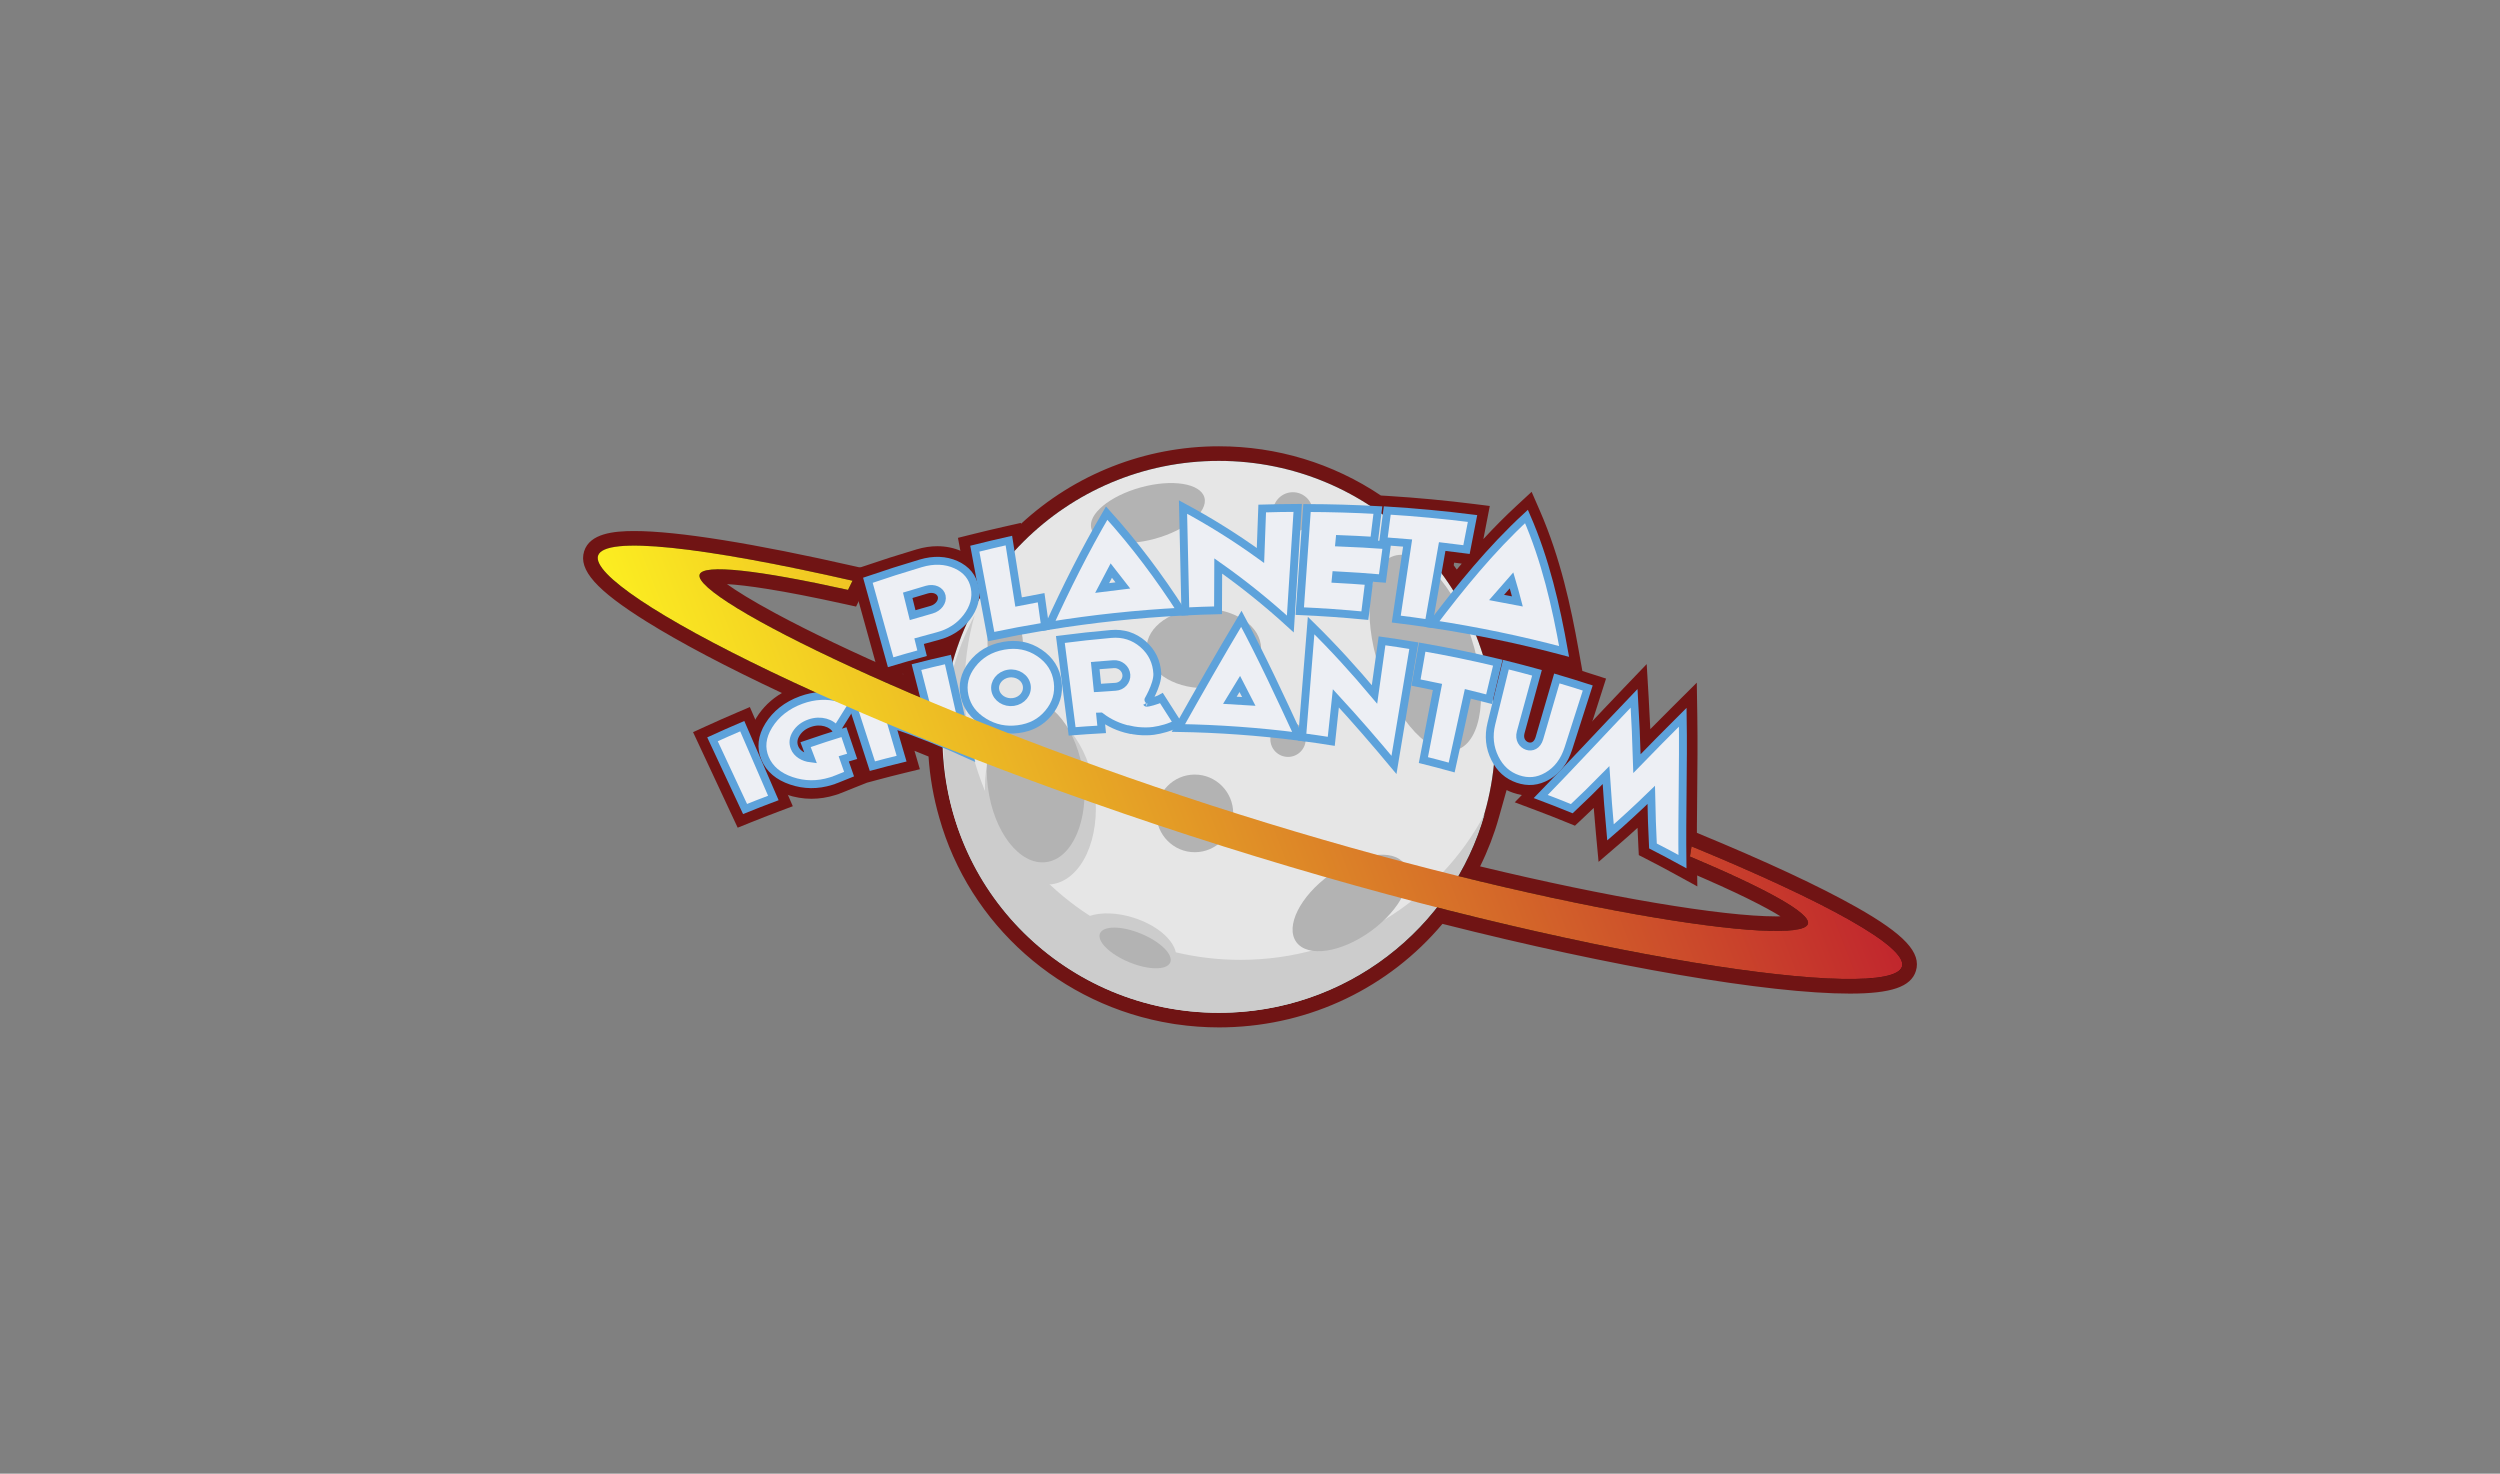 <?xml version="1.0" encoding="utf-8"?>
<!-- Generator: Adobe Illustrator 16.0.0, SVG Export Plug-In . SVG Version: 6.00 Build 0)  -->
<!DOCTYPE svg PUBLIC "-//W3C//DTD SVG 1.1//EN" "http://www.w3.org/Graphics/SVG/1.1/DTD/svg11.dtd">
<svg version="1.1" id="Layer_1" xmlns="http://www.w3.org/2000/svg" xmlns:xlink="http://www.w3.org/1999/xlink" x="0px" y="0px"
	 width="950px" height="560px" viewBox="0 0 950 560" enable-background="new 0 0 950 560" xml:space="preserve">
<rect x="0" y="0" width="950" height="560" fill="#808080" stroke="none"/>
<g>
	<g>
		<g>
			<path d="M335.773,252.389c-2.162-7.8-4.328-15.599-6.494-23.398l-2.854-10.275l2.48-0.842c8.092-2.744,12.059-4.013,20.209-6.46
				c2.425-0.72,4.809-1.084,7.091-1.084c2.905,0,5.675,0.587,8.229,1.742c4.752,2.148,7.754,5.844,8.682,10.686
				c0.899,4.698-0.298,9.24-3.56,13.499c-3.085,4.029-7.304,6.771-12.54,8.152c-1.838,0.487-3.071,0.819-4.42,1.189l1.138,4.586
				l-2.607,0.715c-4.761,1.306-7.095,1.975-11.89,3.405l-2.708,0.809L335.773,252.389z M348.795,230.282
				c1.374-0.399,2.613-0.751,4.444-1.266c1.355-0.379,2.003-1.438,1.903-1.89c-0.068-0.315-0.607-0.554-1.252-0.554
				c-0.29,0-0.592,0.045-0.898,0.134c-1.977,0.574-3.27,0.954-4.738,1.395L348.795,230.282z"/>
			<path fill="#701414" d="M356.205,213.1c2.509,0,4.884,0.498,7.088,1.494c3.979,1.8,6.349,4.75,7.101,8.684
				c0.753,3.938-0.306,7.726-3.038,11.294c-2.734,3.571-6.428,5.939-11.046,7.156c-2.826,0.749-4.236,1.134-7.053,1.919
				c0.455,1.832,0.68,2.746,1.135,4.578c-4.794,1.314-7.186,2.001-11.949,3.424c-2.877-10.386-5.764-20.77-8.647-31.152
				c7.997-2.713,12.022-4.001,20.116-6.431C352.083,213.422,354.187,213.1,356.205,213.1 M346.802,233.753
				c2.869-0.847,4.306-1.26,7.186-2.069c2.611-0.729,4.319-3.053,3.861-5.147c-0.367-1.683-1.991-2.733-3.959-2.733
				c-0.537,0-1.098,0.078-1.668,0.243c-2.922,0.849-4.381,1.281-7.291,2.167C345.678,229.226,346.052,230.733,346.802,233.753
				 M356.205,207.559c-2.549,0-5.197,0.402-7.871,1.196c-8.11,2.436-12.284,3.77-20.319,6.495l-4.96,1.683l1.401,5.047l2.142,7.71
				c2.169,7.812,4.34,15.626,6.505,23.439l1.509,5.447l5.416-1.616c4.772-1.425,7.094-2.09,11.83-3.39l5.215-1.43l-1.137-4.578
				c0.541-0.146,1.127-0.301,1.792-0.477c5.837-1.539,10.559-4.616,14.027-9.145c3.708-4.845,5.12-10.275,4.081-15.705
				c-1.104-5.766-4.652-10.153-10.26-12.689C362.661,208.228,359.507,207.559,356.205,207.559L356.205,207.559z"/>
		</g>
		<g>
			<path d="M267.055,279.575l2.545-1.159c4.592-2.092,6.821-3.077,11.361-5.021l2.537-1.087l14.073,32.492l-2.722,1.024
				c-4.312,1.622-6.411,2.439-10.693,4.166l-2.435,0.981L267.055,279.575z"/>
			<path fill="#701414" d="M282.053,275.941c3.939,9.097,7.88,18.193,11.82,27.29c-4.315,1.625-6.466,2.463-10.753,4.189
				c-4.124-8.828-8.248-17.655-12.371-26.483C275.251,278.887,277.513,277.886,282.053,275.941 M284.944,268.675l-5.073,2.173
				c-4.51,1.932-6.857,2.97-11.419,5.047l-5.092,2.319l2.368,5.068l6.186,13.242l6.186,13.241l2.222,4.757l4.87-1.963
				c4.258-1.717,6.345-2.528,10.633-4.143l5.445-2.049l-2.312-5.339l-3.439-7.94c-2.794-6.449-5.588-12.899-8.38-19.35
				L284.944,268.675L284.944,268.675z"/>
		</g>
		<g>
			<path d="M637.998,329.847c-4.459-2.443-6.647-3.604-11.145-5.915l-1.419-0.729l-0.082-1.593c-0.266-5.158-0.386-8.659-0.5-13.204
				c-1.138,1.069-2.317,2.163-3.55,3.294c-3.073,2.825-4.591,4.191-7.518,6.711l-4.065,3.498l-0.5-5.34
				c-0.445-4.757-0.853-9.766-1.278-15.73c-2.921,2.924-5.283,5.217-8.767,8.48l-1.296,1.214l-1.644-0.67
				c-4.678-1.905-6.979-2.807-11.729-4.597l-3.962-1.492l2.954-3.033c6.902-7.086,13.884-14.494,20.636-21.656
				c4.826-5.12,9.816-10.413,14.825-15.644l4.39-4.584l0.377,6.335c0.355,5.976,0.649,12.136,0.878,18.385
				c4.419-4.515,8.668-8.8,12.884-12.994l4.624-4.602l0.101,6.522c0.146,9.441,0.048,19.035-0.045,28.313
				c-0.088,8.715-0.179,17.725-0.067,26.564l0.06,4.744L637.998,329.847z"/>
			<path fill="#701414" d="M620.962,265.356c0.491,8.266,0.848,16.536,1.087,24.811c5.716-5.885,11.504-11.76,17.394-17.62
				c0.281,18.272-0.342,36.589-0.112,54.87c-4.454-2.439-6.695-3.63-11.21-5.949c-0.372-7.225-0.458-11.188-0.644-19.402
				c-2.739,2.668-5.44,5.202-8.047,7.594c-3.087,2.837-4.578,4.177-7.451,6.65c-0.679-7.243-1.21-14.506-1.692-21.77
				c-5.473,5.543-8.081,8.145-13.005,12.758c-4.693-1.912-7.055-2.838-11.796-4.625C597.3,290.544,608.894,277.958,620.962,265.356
				 M625.741,252.357l-8.781,9.166c-5.017,5.238-10.011,10.537-14.841,15.661c-6.743,7.153-13.718,14.553-20.604,21.623
				l-5.908,6.065l7.924,2.985c4.721,1.779,7.009,2.676,11.659,4.571l3.288,1.339l2.591-2.427c1.725-1.616,3.176-2.995,4.554-4.329
				c0.274,3.506,0.549,6.713,0.839,9.813l0.998,10.683l8.133-6.998c2.65-2.281,4.154-3.625,6.673-5.932
				c0.08,2.193,0.181,4.453,0.32,7.174l0.163,3.187l2.838,1.458c4.471,2.297,6.646,3.451,11.079,5.879l8.322,4.561l-0.119-9.488
				c-0.11-8.809-0.02-17.803,0.068-26.502c0.094-9.296,0.191-18.907,0.045-28.385l-0.201-13.044l-9.248,9.202
				c-2.778,2.765-5.572,5.57-8.419,8.454c-0.181-4.076-0.388-8.101-0.621-12.044L625.741,252.357L625.741,252.357z"/>
		</g>
		<g>
			<path d="M463.165,387.636c-5.239,0-10.539-0.387-15.746-1.146l-0.58-0.082c-0.238-0.035-1.053-0.172-1.053-0.172
				c-41.251-6.641-75.098-36.62-86.226-76.375c-2.272-7.864-3.637-16.037-4.058-24.302c-4.131-1.66-8.239-3.333-12.277-5.003
				l2.852,9.738l-2.818,0.688c-4.387,1.068-6.553,1.624-11.038,2.827l-2.544,0.683l-6.579-20.355
				c-0.187,0.298-0.371,0.594-0.558,0.893l4.833,14.231c0,0-3.05,0.893-3.178,0.931l1.94,5.565l-2.464,0.981
				c-1.874,0.746-2.809,1.123-4.673,1.886l-0.116,0.047l-0.121,0.038c-0.128,0.039-0.242,0.086-0.34,0.125
				c-0.053,0.021-0.104,0.041-0.153,0.061c-0.153,0.084-0.337,0.169-0.557,0.236l-1.067,0.332c-2.762,0.864-5.547,1.303-8.275,1.303
				c-2.864,0-5.743-0.483-8.556-1.437c-5.706-1.935-9.615-5.307-11.619-10.022c-2.094-4.924-1.564-9.998,1.574-15.081
				c3.062-4.96,7.685-8.602,13.739-10.822c0.062-0.022,0.124-0.045,0.187-0.068c-23.266-10.716-42.692-20.841-56.527-29.476
				c-22.198-13.854-23.713-19.857-22.553-23.541c1.255-3.98,6.317-5.754,16.415-5.754c16.104,0,44.99,4.64,83.539,13.416
				l3.497,0.796l-1.654,3.183c-0.405,0.779-0.788,1.573-1.171,2.368l-0.506,1.044l-0.957,1.959l-2.128-0.471
				c-22.957-5.075-39.697-7.758-48.413-7.758c-2.139,0-3.422,0.164-4.168,0.327c1.372,1.702,6.172,6.18,22.738,15.225
				c14.362,7.843,33.468,16.911,55.508,26.352l-2.43-9.494l2.691-0.683c4.857-1.233,7.215-1.804,12.009-2.905l0.697-0.159
				c2.525-8.045,5.991-15.759,10.347-23.015l-0.561-3.017c-0.788-4.242-1.575-8.485-2.367-12.728l-0.479-2.563l2.53-0.633
				c5.218-1.303,7.771-1.91,13.005-3.095l2.886-0.652l0.429,2.707c20.239-20.661,48.018-32.403,77.094-32.403
				c21.817,0,42.806,6.466,60.75,18.71l0.821,0.046l0.007-0.057l2.585,0.16c10.811,0.67,21.771,1.697,32.576,3.054l2.938,0.369
				l-3.354,17.27l-2.583-0.34c-2.771-0.365-4.479-0.583-6.595-0.836l-0.836,4.757c1.358,1.81,2.661,3.661,3.897,5.538
				c8.699-10.675,16.642-19.254,24.806-26.81l2.862-2.649l1.559,3.576c7.782,17.854,11.688,36.26,14.481,51.909l0.765,4.282
				l-4.203-1.118c-9.483-2.52-19.227-4.773-29.023-6.716c0.571,1.583,1.105,3.181,1.601,4.784c1.199,0.273,2.397,0.55,3.594,0.838
				l0.397,0.096l0.004-0.014l1.539,0.384l0.75,0.181l-0.001,0.007l0.408,0.102c4.778,1.191,7.109,1.801,11.875,3.106l2.672,0.731
				c0,0-4.902,17.921-6.915,25.267c-0.361,1.326,0.278,1.752,0.693,1.888c0.074,0.024,0.152,0.037,0.221,0.037
				c0.478,0,0.774-0.888,0.854-1.159l7.404-25.389l2.669,0.791c4.786,1.42,7.103,2.136,11.804,3.647l2.634,0.847l-0.844,2.635
				c-2.443,7.634-4.887,15.268-7.327,22.9c-1.752,5.471-4.845,9.531-9.193,12.072c-2.633,1.537-5.373,2.316-8.145,2.316
				c-1.77,0-3.595-0.318-5.426-0.945c-1.871-0.643-3.558-1.543-5.052-2.695l-3.956,14.061c-2.054,7.295-4.911,14.373-8.512,21.09
				c49.616,12.129,95.12,19.912,116.626,19.91c5.212,0,7.688-0.478,8.806-0.832c-1.827-2.023-9.618-8.161-42.696-22.131l-2.01-0.85
				l0.393-2.381c0.195-1.187,0.391-2.375,0.557-3.561l0.492-3.543l3.308,1.365c26.061,10.746,46.363,20.205,60.346,28.117
				c16.542,9.359,22.883,15.635,21.199,20.982c-1.447,4.586-8.372,6.629-22.449,6.629c-0.002,0-0.002,0-0.005,0
				c-31.139,0-90.721-10.273-155.807-26.846c-19.878,24.422-49.318,38.846-81.064,39.648l-0.155,0.006
				c-0.886,0.02-1.768,0.033-2.653,0.033H463.165L463.165,387.636z M311.159,276.972c-0.837,0-1.693,0.149-2.545,0.446
				c-1.691,0.588-2.902,1.495-3.699,2.773c-0.069,0.111-0.132,0.219-0.188,0.323l0.493-0.169c3.468-1.187,5.892-1.999,8.526-2.846
				c-0.259-0.116-0.539-0.215-0.834-0.296C312.35,277.05,311.76,276.972,311.159,276.972z"/>
			<path fill="#701414" d="M463.165,175.134c22.234,0,42.849,6.901,59.826,18.667c0.201,0.012,0.401,0.019,0.603,0.029
				c-0.015,0.123-0.029,0.237-0.043,0.357c1.106,0.777,2.195,1.577,3.27,2.395c0.104-0.8,0.214-1.647,0.337-2.595
				c10.803,0.669,21.607,1.683,32.402,3.038c-0.869,4.476-1.332,6.858-2.293,11.803c-3.691-0.486-5.537-0.717-9.232-1.145
				c-0.5,2.842-0.999,5.684-1.498,8.525c2.355,3.064,4.55,6.259,6.562,9.577c8.176-10.23,16.935-20.249,26.961-29.527
				c7.244,16.62,11.197,33.941,14.294,51.289c-11.306-3.004-22.691-5.565-34.128-7.707c1.457,3.506,2.729,7.108,3.805,10.794
				c1.713,0.391,3.426,0.779,5.136,1.189c-1.023,4.282-1.657,6.928-2.474,10.35c0.478,2.789,0.845,5.616,1.098,8.476
				c1.484-6.025,2.967-12.051,4.45-18.076c4.739,1.183,7.101,1.8,11.815,3.09c-2.061,7.531-4.12,15.063-6.185,22.594
				c-0.75,2.755,0.698,4.661,2.503,5.253c0.351,0.114,0.716,0.175,1.083,0.175c1.416,0,2.855-0.906,3.514-3.151
				c2.211-7.573,4.416-15.146,6.626-22.72c4.711,1.397,7.061,2.122,11.743,3.628c-2.443,7.633-4.888,15.268-7.327,22.901
				c-1.562,4.876-4.214,8.34-7.952,10.522c-2.253,1.314-4.486,1.938-6.747,1.938c-1.493,0-2.999-0.272-4.527-0.796
				c-3.843-1.317-6.745-3.855-8.736-7.894c-0.046-0.094-0.086-0.188-0.131-0.28c-0.562,7.583-1.935,14.94-4.025,21.991
				c0.104-0.195,0.216-0.385,0.32-0.58c-2.354,8.361-5.75,16.296-10.036,23.662c56.029,13.874,100.468,20.859,120.818,20.859
				c7.257,0,11.452-0.889,12.016-2.671c1.248-3.968-15.665-13.299-44.83-25.615c0.213-1.285,0.426-2.573,0.604-3.854
				c51.144,21.088,82.305,38.254,79.959,45.707c-0.99,3.139-7.971,4.689-19.81,4.689c-28.887,0-86.68-9.24-156.855-27.201
				c-18.641,23.697-47.509,39.182-80.089,40.006c-0.05,0-0.102,0.004-0.154,0.006c-0.858,0.02-1.72,0.033-2.583,0.033
				c-0.015,0-0.029-0.002-0.043-0.002c-0.015,0-0.029,0.002-0.043,0.002c-5.213,0-10.337-0.387-15.347-1.117
				c-0.188-0.027-0.378-0.051-0.565-0.08c-0.342-0.051-0.682-0.111-1.022-0.166c-40.534-6.527-73.249-35.967-84.002-74.389
				c-2.348-8.124-3.734-16.655-4.035-25.461c-6.609-2.645-13.033-5.274-19.256-7.883c1.407,4.809,2.181,7.455,3.665,12.52
				c-4.448,1.084-6.669,1.655-11.1,2.844c-2.317-7.167-4.632-14.334-6.948-21.502c-0.497-0.217-0.992-0.432-1.485-0.647
				c-1.965,3.105-3.172,5.035-5.292,8.478c-0.785-1.414-2.333-2.436-4.133-2.929c-0.787-0.216-1.621-0.331-2.486-0.331
				c-1.111,0-2.275,0.189-3.455,0.6c-2.313,0.805-4.013,2.116-5.141,3.925c-1.128,1.81-1.345,3.569-0.651,5.339
				c0.922,2.346,3.403,3.789,6.192,4.133c-0.8-2.104-1.197-3.149-1.989-5.23c5.812-1.987,8.729-2.938,14.583-4.749
				c1.241,3.657,1.866,5.492,3.123,9.194c-1.28,0.375-1.918,0.565-3.196,0.948c0.804,2.309,1.208,3.469,2.021,5.803
				c-1.883,0.749-2.823,1.128-4.697,1.895c-0.361,0.111-0.652,0.25-0.859,0.313c-0.052,0.017-0.138,0.092-0.188,0.107
				c-0.433,0.134-0.65,0.202-1.082,0.336c-2.523,0.791-5.004,1.178-7.452,1.178c-2.591,0-5.145-0.436-7.666-1.29
				c-4.865-1.649-8.242-4.443-9.958-8.482c-1.715-4.032-1.283-8.227,1.382-12.542c2.681-4.343,6.819-7.652,12.336-9.676
				c2.829-1.039,5.668-1.527,8.391-1.546c-54.668-24.576-88.049-45.519-85.595-53.308c0.815-2.587,5.604-3.816,13.772-3.816
				c16.084,0.001,45.261,4.771,82.924,13.348c-0.591,1.14-1.14,2.312-1.708,3.472c-22.812-5.042-39.892-7.822-49.01-7.822
				c-4.414,0-6.961,0.651-7.39,2.013c-1.757,5.575,32.151,24.859,85.542,47.404c-1.093-4.267-1.85-7.223-3.133-12.234
				c4.768-1.21,7.157-1.788,11.948-2.889c0.321,1.414,0.643,2.829,0.964,4.244c2.608-10.585,6.822-20.538,12.376-29.585
				c-1.04-5.596-2.077-11.192-3.121-16.787c5.162-1.289,7.751-1.905,12.945-3.08c0.286,1.803,0.571,3.607,0.856,5.411
				C403.476,188.947,431.703,175.134,463.165,175.134 M576.604,228.536c-0.858-3.259-1.301-4.862-2.228-8.006
				c-2.287,2.56-3.427,3.866-5.688,6.507C571.858,227.614,573.44,227.914,576.604,228.536 M463.165,169.593
				c-28.004,0-54.838,10.621-75.193,29.464l-0.056-0.351l-5.771,1.305c-5.199,1.177-7.885,1.815-13.066,3.109l-5.061,1.264
				l0.957,5.128c0.787,4.22,1.571,8.439,2.354,12.66l0.383,2.059c-3.947,6.719-7.156,13.812-9.588,21.185
				c-4.236,0.978-6.701,1.576-11.233,2.727l-5.381,1.366l1.376,5.379l0.342,1.337c-18.893-8.217-35.47-16.118-48.389-23.077
				c-9.391-5.059-15.117-8.692-18.588-11.184c6.998,0.393,20.156,2.151,44.798,7.6l4.258,0.941l1.916-3.918
				c0.172-0.353,0.341-0.704,0.512-1.058c0.389-0.804,0.755-1.564,1.134-2.293l3.306-6.365l-6.994-1.592
				c-38.743-8.821-67.843-13.484-84.153-13.485c-7.744,0-16.908,0.873-19.057,7.69c-2.229,7.074,4.646,14.816,23.728,26.726
				c12.844,8.016,30.446,17.295,51.431,27.131c-4.059,2.377-7.315,5.533-9.721,9.429c-3.587,5.81-4.198,11.903-1.766,17.621
				c2.326,5.474,6.793,9.363,13.279,11.562c3.1,1.051,6.277,1.583,9.445,1.583c3.009,0,6.073-0.48,9.105-1.428l1.073-0.335
				c0.338-0.103,0.635-0.231,0.877-0.354c0.005-0.002,0.011-0.005,0.017-0.007c0.046-0.019,0.098-0.041,0.155-0.06l0.241-0.074
				l0.211-0.088c1.84-0.754,2.752-1.121,4.649-1.876l4.745-1.89l3.498-0.938c4.459-1.196,6.614-1.748,10.976-2.812l5.636-1.373
				l-1.63-5.567l-0.417-1.425c1.771,0.724,3.55,1.446,5.336,2.165c0.528,7.868,1.891,15.644,4.062,23.165
				c11.425,40.775,46.141,71.523,88.449,78.336l0.327,0.053c0.247,0.041,0.494,0.084,0.742,0.121
				c0.134,0.02,0.263,0.037,0.391,0.055l0.199,0.027c5.349,0.781,10.781,1.178,16.155,1.178h0.066h0.002c0.007,0,0.014,0,0.019,0
				c0.82,0,1.707-0.012,2.715-0.035l0.128-0.006h0.037c31.96-0.809,61.645-15.084,82.011-39.303
				c64.633,16.373,123.713,26.5,154.79,26.5c15.695,0,23.2-2.561,25.094-8.562c2.186-6.943-4.326-13.963-22.476-24.23
				c-14.082-7.967-34.488-17.478-60.654-28.268l-6.613-2.727l-0.987,7.084c-0.158,1.137-0.346,2.278-0.545,3.486l-0.039,0.232
				l-0.709,4.308l4.021,1.698c20.735,8.757,31.261,14.321,36.578,17.624c-0.501,0.011-1.036,0.017-1.609,0.017
				c-20.814,0-64.479-7.4-112.552-19.002c2.937-5.939,5.317-12.129,7.104-18.479l2.962-10.521c0.793,0.389,1.62,0.73,2.481,1.025
				c2.121,0.727,4.248,1.096,6.324,1.096c3.269,0,6.479-0.906,9.541-2.695c4.958-2.895,8.469-7.477,10.435-13.617
				c2.44-7.636,4.885-15.27,7.327-22.901l1.688-5.271l-5.269-1.693c-1.401-0.451-2.604-0.835-3.728-1.189l-1.5-8.404
				c-2.822-15.808-6.772-34.411-14.669-52.529l-3.117-7.151l-5.727,5.298c-4.221,3.907-8.381,8.08-12.611,12.666
				c0.422-2.174,0.796-4.101,1.315-6.775l1.128-5.815l-5.877-0.737c-10.863-1.364-21.882-2.397-32.75-3.071l-2.76-0.171
				C506.496,176.052,485.244,169.593,463.165,169.593L463.165,169.593z M552.409,214.801c0.058-0.33,0.116-0.661,0.174-0.992
				c0.877,0.11,1.797,0.229,2.877,0.37c-0.624,0.738-1.252,1.486-1.883,2.244C553.193,215.88,552.804,215.339,552.409,214.801
				L552.409,214.801z"/>
		</g>
	</g>
	<g>
		<g>
			<g>
				<ellipse fill="#E6E6E6" cx="463.165" cy="279.998" rx="105.043" ry="104.864"/>
				<path fill="#B3B3B3" d="M559.109,242.446c6.608,20.35,4.122,39.387-5.544,42.517c-9.676,3.132-22.875-10.831-29.481-31.179
					c-6.608-20.352-4.124-39.39,5.545-42.517C539.3,208.136,552.503,222.097,559.109,242.446z"/>
				<ellipse fill="#B3B3B3" cx="491.294" cy="194.584" rx="7.559" ry="7.543"/>
				<path fill="#B3B3B3" d="M414.714,200.862c1.486,5.391,12.308,7.115,24.174,3.857c11.863-3.261,20.279-10.271,18.792-15.659
					c-1.484-5.389-12.307-7.114-24.171-3.853C421.644,188.466,413.229,195.476,414.714,200.862z"/>
				<path fill="#B3B3B3" d="M375.251,244.233c0,5.476,3.008,9.917,6.72,9.917c3.708,0,6.717-4.441,6.717-9.917
					c0-5.477-3.008-9.916-6.717-9.916C378.26,234.316,375.251,238.756,375.251,244.233z"/>
				<ellipse fill="#B3B3B3" cx="457.443" cy="246.388" rx="21.76" ry="15.088"/>
				<path fill="#CCCCCC" d="M471.313,364.747c-8.444,0-16.644-1.012-24.508-2.867c-1.062-4.996-7.371-10.387-15.988-13.132
					c-6.275-1.999-12.355-2.131-16.654-0.729c-28.673-18.427-47.645-50.296-47.645-86.545c0-9.582,1.353-18.848,3.832-27.649
					c-7.579,14.287-11.891,30.526-11.891,47.768c0,57.036,46.917,103.271,104.792,103.271c48.151,0,88.69-32.018,100.96-75.62
					C546.714,342.224,511.691,364.747,471.313,364.747z"/>
				<path fill="#CCCCCC" d="M416.007,300.593c2.323,18.113-5.035,33.982-16.442,35.441c-11.403,1.459-22.532-12.045-24.86-30.162
					c-2.321-18.119,5.038-33.986,16.446-35.444C402.556,268.97,413.682,282.475,416.007,300.593z"/>
				<path fill="#B3B3B3" d="M411.715,294.529c2.18,16.991-4.181,31.802-14.212,33.087c-10.028,1.279-19.922-11.454-22.103-28.445
					c-2.178-16.991,4.182-31.804,14.213-33.086C399.639,264.804,409.534,277.537,411.715,294.529z"/>
				<ellipse fill="#B3B3B3" cx="489.449" cy="280.922" rx="6.717" ry="6.706"/>
				<path fill="#B3B3B3" d="M439.405,309.087c0,8.148,6.541,14.754,14.608,14.754c8.07,0,14.61-6.605,14.61-14.754
					c0-8.149-6.539-14.753-14.61-14.753C445.946,294.334,439.405,300.938,439.405,309.087z"/>
				<path fill="#B3B3B3" d="M444.69,365.731c-1.24,2.996-8.223,2.957-15.593-0.086c-7.372-3.043-12.343-7.938-11.101-10.932
					c1.24-2.996,8.222-2.957,15.592,0.086C440.961,357.843,445.93,362.735,444.69,365.731z"/>
				<path fill="#B3B3B3" d="M505.331,332.406c-11.33,8.216-17.024,19.677-12.718,25.595c4.306,5.916,16.98,4.053,28.312-4.162
					c11.329-8.217,17.025-19.676,12.72-25.593C529.338,322.326,516.661,324.188,505.331,332.406z"/>
			</g>
		</g>
		<g>
			<g>
				<g>
					<path fill="#EDEFF4" stroke="#5DA2DB" stroke-width="3" stroke-miterlimit="10" d="M367.356,234.571
						c-2.734,3.572-6.428,5.94-11.046,7.157c-2.826,0.749-4.237,1.134-7.053,1.919c0.455,1.831,0.681,2.746,1.135,4.578
						c-4.794,1.315-7.186,2.001-11.949,3.423c-2.877-10.386-5.764-20.769-8.647-31.152c7.997-2.712,12.022-4,20.116-6.43
						c4.872-1.446,9.407-1.271,13.382,0.527c3.979,1.8,6.349,4.75,7.101,8.684C371.148,227.215,370.088,231.004,367.356,234.571z
						 M352.221,224.046c-2.922,0.849-4.381,1.281-7.291,2.167c0.748,3.013,1.122,4.521,1.872,7.54
						c2.869-0.847,4.306-1.26,7.186-2.069c2.61-0.729,4.318-3.053,3.861-5.147C357.382,224.396,354.878,223.277,352.221,224.046z"/>
					<path fill="#EDEFF4" stroke="#5DA2DB" stroke-width="3" stroke-miterlimit="10" d="M397.141,238.042
						c-8.231,1.386-12.335,2.156-20.507,3.853c-2.068-11.133-4.133-22.268-6.21-33.399c5.163-1.289,7.75-1.905,12.945-3.081
						c1.231,7.781,2.464,15.562,3.692,23.346c3.421-0.682,5.132-1.006,8.562-1.635C396.226,231.468,396.531,233.656,397.141,238.042
						z"/>
					<path fill="#EDEFF4" stroke="#5DA2DB" stroke-width="3" stroke-miterlimit="10" d="M398.577,237.807
						c6.51-14.314,13.676-28.653,21.958-42.826c10.676,11.805,20.036,24.36,28.449,37.445
						C432.104,233.309,415.276,235.106,398.577,237.807z M426.699,222.459c-1.75-2.298-2.63-3.431-4.408-5.657
						c-1.412,2.646-2.108,3.975-3.482,6.634C421.962,223.023,423.539,222.827,426.699,222.459z"/>
					<path fill="#EDEFF4" stroke="#5DA2DB" stroke-width="3" stroke-miterlimit="10" d="M490.327,237.118
						c-8.554-7.822-17.666-15.192-27.4-22.044c-0.027,6.607-0.042,10.007-0.072,16.829c-4.97,0.124-7.452,0.214-12.417,0.448
						c-0.294-13.228-0.589-26.455-0.89-39.682c10.383,5.577,20.17,11.722,29.429,18.412c0.275-7.448,0.412-11.07,0.659-17.845
						c5.393-0.153,8.091-0.2,13.492-0.233C492.19,207.71,491.259,222.413,490.327,237.118z"/>
					<path fill="#EDEFF4" stroke="#5DA2DB" stroke-width="3" stroke-miterlimit="10" d="M525.315,219.831
						c-7.031-0.594-10.548-0.837-17.582-1.214c-0.053,0.55-0.081,0.828-0.136,1.381c5.067,0.276,7.604,0.442,12.67,0.831
						c-0.639,5.166-0.966,7.808-1.621,13.118c-8.237-0.793-16.487-1.365-24.738-1.726c0.924-13.057,1.841-26.112,2.759-39.169
						c8.965,0.026,17.943,0.281,26.926,0.778c-0.547,4.462-0.839,6.815-1.438,11.676c-5.235-0.317-7.854-0.447-13.088-0.648
						c-0.051,0.52-0.077,0.781-0.128,1.305c7.226,0.292,10.837,0.494,18.063,1.008C526.348,212.085,526.008,214.637,525.315,219.831
						z"/>
					<path fill="#EDEFF4" stroke="#5DA2DB" stroke-width="3" stroke-miterlimit="10" d="M557.267,208.828
						c-3.691-0.486-5.537-0.717-9.232-1.145c-1.716,9.744-3.424,19.488-5.14,29.233c-4.921-0.724-7.385-1.057-12.315-1.669
						c1.437-9.632,2.875-19.264,4.311-28.897c-3.7-0.32-5.548-0.465-9.246-0.727c0.631-4.847,0.937-7.193,1.514-11.636
						c10.803,0.669,21.607,1.682,32.402,3.037C558.691,201.501,558.228,203.884,557.267,208.828z"/>
					<path fill="#EDEFF4" stroke="#5DA2DB" stroke-width="3" stroke-miterlimit="10" d="M544.282,237.127
						c10.718-14.109,22.064-28.181,35.776-40.869c7.244,16.621,11.196,33.942,14.294,51.29
						C577.804,243.15,561.087,239.68,544.282,237.127z M576.604,228.536c-0.858-3.259-1.301-4.862-2.228-8.006
						c-2.287,2.56-3.427,3.866-5.688,6.507C571.858,227.614,573.44,227.914,576.604,228.536z"/>
				</g>
				<g>
					<path fill="#EDEFF4" stroke="#5DA2DB" stroke-width="3" stroke-miterlimit="10" d="M293.873,303.231
						c-4.315,1.625-6.466,2.463-10.753,4.189c-4.124-8.827-8.248-17.655-12.371-26.483c4.502-2.05,6.764-3.051,11.304-4.996
						C285.992,285.039,289.934,294.135,293.873,303.231z"/>
					<path fill="#EDEFF4" stroke="#5DA2DB" stroke-width="3" stroke-miterlimit="10" d="M317.777,277.461
						c-0.785-1.414-2.334-2.436-4.133-2.93c-1.797-0.493-3.843-0.459-5.94,0.27c-2.313,0.804-4.012,2.115-5.141,3.924
						c-1.128,1.81-1.345,3.569-0.651,5.34c0.923,2.346,3.404,3.788,6.192,4.133c-0.8-2.104-1.197-3.149-1.989-5.23
						c5.812-1.988,8.729-2.938,14.583-4.749c1.241,3.657,1.865,5.492,3.123,9.194c-1.28,0.375-1.918,0.565-3.196,0.948
						c0.804,2.309,1.208,3.469,2.021,5.802c-1.883,0.75-2.822,1.129-4.697,1.896c-0.361,0.11-0.652,0.251-0.859,0.313
						c-0.052,0.016-0.138,0.092-0.189,0.106c-0.433,0.135-0.651,0.203-1.082,0.338c-5.196,1.624-10.215,1.547-15.118-0.114
						c-4.864-1.648-8.242-4.442-9.958-8.481c-1.715-4.033-1.283-8.227,1.382-12.542c2.681-4.343,6.819-7.653,12.337-9.677
						c4.972-1.824,9.991-2.005,14.315-0.787c1.874,0.525,3.654,1.356,5.139,2.43C321.415,271.593,320.186,273.551,317.777,277.461z"
						/>
					<path fill="#EDEFF4" stroke="#5DA2DB" stroke-width="3" stroke-miterlimit="10" d="M368.45,286.928
						c-9.583-4.396-19.489-8.389-29.725-11.884c1.547,5.283,2.321,7.93,3.878,13.244c-4.449,1.084-6.67,1.656-11.1,2.844
						c-3.454-10.679-6.904-21.36-10.354-32.041c10.675,2.67,21.012,5.914,31.011,9.669c-1.561-6.093-2.342-9.144-3.906-15.249
						c4.768-1.21,7.157-1.789,11.948-2.889C362.954,262.724,365.704,274.825,368.45,286.928z"/>
					<path fill="#EDEFF4" stroke="#5DA2DB" stroke-width="3" stroke-miterlimit="10" d="M398.344,271.032
						c-2.935,3.485-6.672,5.419-11.405,6.042c-4.735,0.623-8.99-0.262-12.991-2.707c-3.998-2.442-6.474-5.674-7.408-9.926
						c-0.934-4.247-0.023-8.188,2.876-11.963c2.896-3.77,6.863-6.164,11.921-7.075c5.056-0.91,9.597-0.031,13.628,2.69
						c4.037,2.725,6.335,6.409,6.945,10.952C402.522,263.596,401.274,267.552,398.344,271.032z M383.204,255.981
						c-3.345,0.542-5.548,3.423-4.98,6.352c0.568,2.931,3.63,4.892,6.887,4.424c3.257-0.47,5.531-3.239,5.052-6.243
						C389.684,257.511,386.55,255.438,383.204,255.981z"/>
					<path fill="#EDEFF4" stroke="#5DA2DB" stroke-width="3" stroke-miterlimit="10" d="M447.466,274.848
						c-2.918,1.595-6.148,2.447-9.188,2.891c-0.865,0.126-1.836,0.162-2.733,0.173c-2.11,0.024-4.237-0.18-6.34-0.671
						c-0.02,0.021-0.029,0.027-0.049,0.048c-3.879-0.842-7.644-2.522-10.913-5.019c-0.043,0.002-0.063,0.003-0.106,0.005
						c0.2,1.976,0.298,2.955,0.494,4.894c-4.492,0.249-6.738,0.401-11.229,0.753c-1.49-11.64-2.977-23.28-4.464-34.92
						c7.693-0.976,11.548-1.396,19.265-2.095c4.641-0.405,8.725,0.903,12.142,3.871c3.421,2.97,5.221,6.811,5.431,11.218
						c0.18,4.354-4.038,11.053-4.021,11.055c0.064,0.106,3.853-0.75,5.601-1.77C443.844,269.145,445.067,271.071,447.466,274.848z
						 M423.172,252.385c-2.795,0.195-4.191,0.305-6.985,0.537c0.346,3.424,0.515,5.125,0.854,8.494
						c2.742-0.193,4.115-0.28,6.859-0.438c2.409-0.134,4.294-2.179,4.125-4.531C427.851,254.041,425.636,252.214,423.172,252.385z"
						/>
					<path fill="#EDEFF4" stroke="#5DA2DB" stroke-width="3" stroke-miterlimit="10" d="M447.782,276.635
						c7.704-13.695,15.581-27.555,23.922-41.496c7.866,14.678,14.836,29.751,21.796,44.79
						C478.372,277.993,463.108,276.889,447.782,276.635z M474.539,266.528c-1.348-2.631-2.033-3.958-3.416-6.625
						c-1.525,2.514-2.278,3.754-3.769,6.193C470.23,266.249,471.669,266.335,474.539,266.528z"/>
					<path fill="#EDEFF4" stroke="#5DA2DB" stroke-width="3" stroke-miterlimit="10" d="M529.711,290.666
						c-7.119-8.54-14.425-16.993-22.085-25.31c-0.734,6.852-1.088,10.169-1.746,16.346c-4.423-0.693-6.637-1.014-11.077-1.605
						c1.127-14.135,2.271-28.27,3.412-42.404c8.557,8.397,16.53,17.192,24.093,26.196c0.953-6.791,1.902-13.583,2.854-20.375
						c4.849,0.683,7.268,1.052,12.102,1.844C534.739,260.459,532.22,275.561,529.711,290.666z"/>
					<path fill="#EDEFF4" stroke="#5DA2DB" stroke-width="3" stroke-miterlimit="10" d="M565.851,265.689
						c-3.222-0.838-4.838-1.246-8.072-2.031c-2.049,9.333-4.098,18.667-6.147,28c-4.284-1.182-6.433-1.747-10.745-2.831
						c1.784-9.264,3.566-18.528,5.354-27.791c-3.255-0.688-4.886-1.022-8.151-1.659c0.922-5.305,1.394-8.022,2.345-13.481
						c9.625,1.67,19.209,3.643,28.731,5.93C567.82,257.445,567.15,260.244,565.851,265.689z"/>
					<path fill="#EDEFF4" stroke="#5DA2DB" stroke-width="3" stroke-miterlimit="10" d="M596.011,284.344
						c-1.562,4.875-4.214,8.339-7.951,10.521c-3.741,2.185-7.434,2.46-11.275,1.143c-3.843-1.316-6.745-3.855-8.735-7.894
						c-1.989-4.035-2.497-8.371-1.32-13.157c1.839-7.461,3.674-14.922,5.51-22.384c4.739,1.183,7.101,1.8,11.815,3.09
						c-2.061,7.531-4.12,15.063-6.185,22.594c-0.75,2.755,0.698,4.661,2.503,5.253c1.699,0.555,3.768-0.148,4.598-2.977
						c2.209-7.573,4.416-15.146,6.626-22.72c4.711,1.397,7.061,2.122,11.743,3.628C600.895,269.075,598.451,276.71,596.011,284.344z
						"/>
					<path fill="#EDEFF4" stroke="#5DA2DB" stroke-width="3" stroke-miterlimit="10" d="M639.33,327.417
						c-4.454-2.439-6.695-3.63-11.21-5.949c-0.372-7.225-0.458-11.188-0.644-19.402c-2.739,2.668-5.44,5.202-8.047,7.594
						c-3.087,2.837-4.578,4.177-7.451,6.65c-0.679-7.243-1.21-14.506-1.692-21.77c-5.473,5.543-8.081,8.145-13.005,12.758
						c-4.694-1.912-7.055-2.838-11.796-4.625c11.814-12.13,23.408-24.716,35.477-37.316c0.491,8.266,0.848,16.536,1.087,24.811
						c5.716-5.885,11.504-11.76,17.394-17.62C639.725,290.818,639.1,309.136,639.33,327.417z"/>
				</g>
			</g>
		</g>
		<g>
			
				<linearGradient id="SVGID_1_" gradientUnits="userSpaceOnUse" x1="1152.75" y1="2155.82" x2="1559.755" y2="2155.82" gradientTransform="matrix(0.932 -0.361 -0.361 -0.932 -11.236 2789.345)">
				<stop  offset="0" style="stop-color:#FCEE21"/>
				<stop  offset="1" style="stop-color:#C1272D"/>
			</linearGradient>
			<path fill="url(#SVGID_1_)" d="M642.784,321.624c-0.179,1.283-0.393,2.57-0.604,3.855c29.164,12.316,46.077,21.648,44.829,25.615
				c-2.86,9.074-99.886-5.006-216.182-41.664c-116.302-36.658-207.841-82.019-204.981-91.09c1.314-4.173,22.546-1.674,56.4,5.811
				c0.568-1.161,1.116-2.333,1.708-3.473c-56.791-12.93-94.276-17.209-96.697-9.53c-4.285,13.603,100.718,67.324,237.544,110.452
				c136.817,43.129,253.649,59.336,257.942,45.73C725.089,359.878,693.927,342.713,642.784,321.624z"/>
		</g>
	</g>
</g>
</svg>
